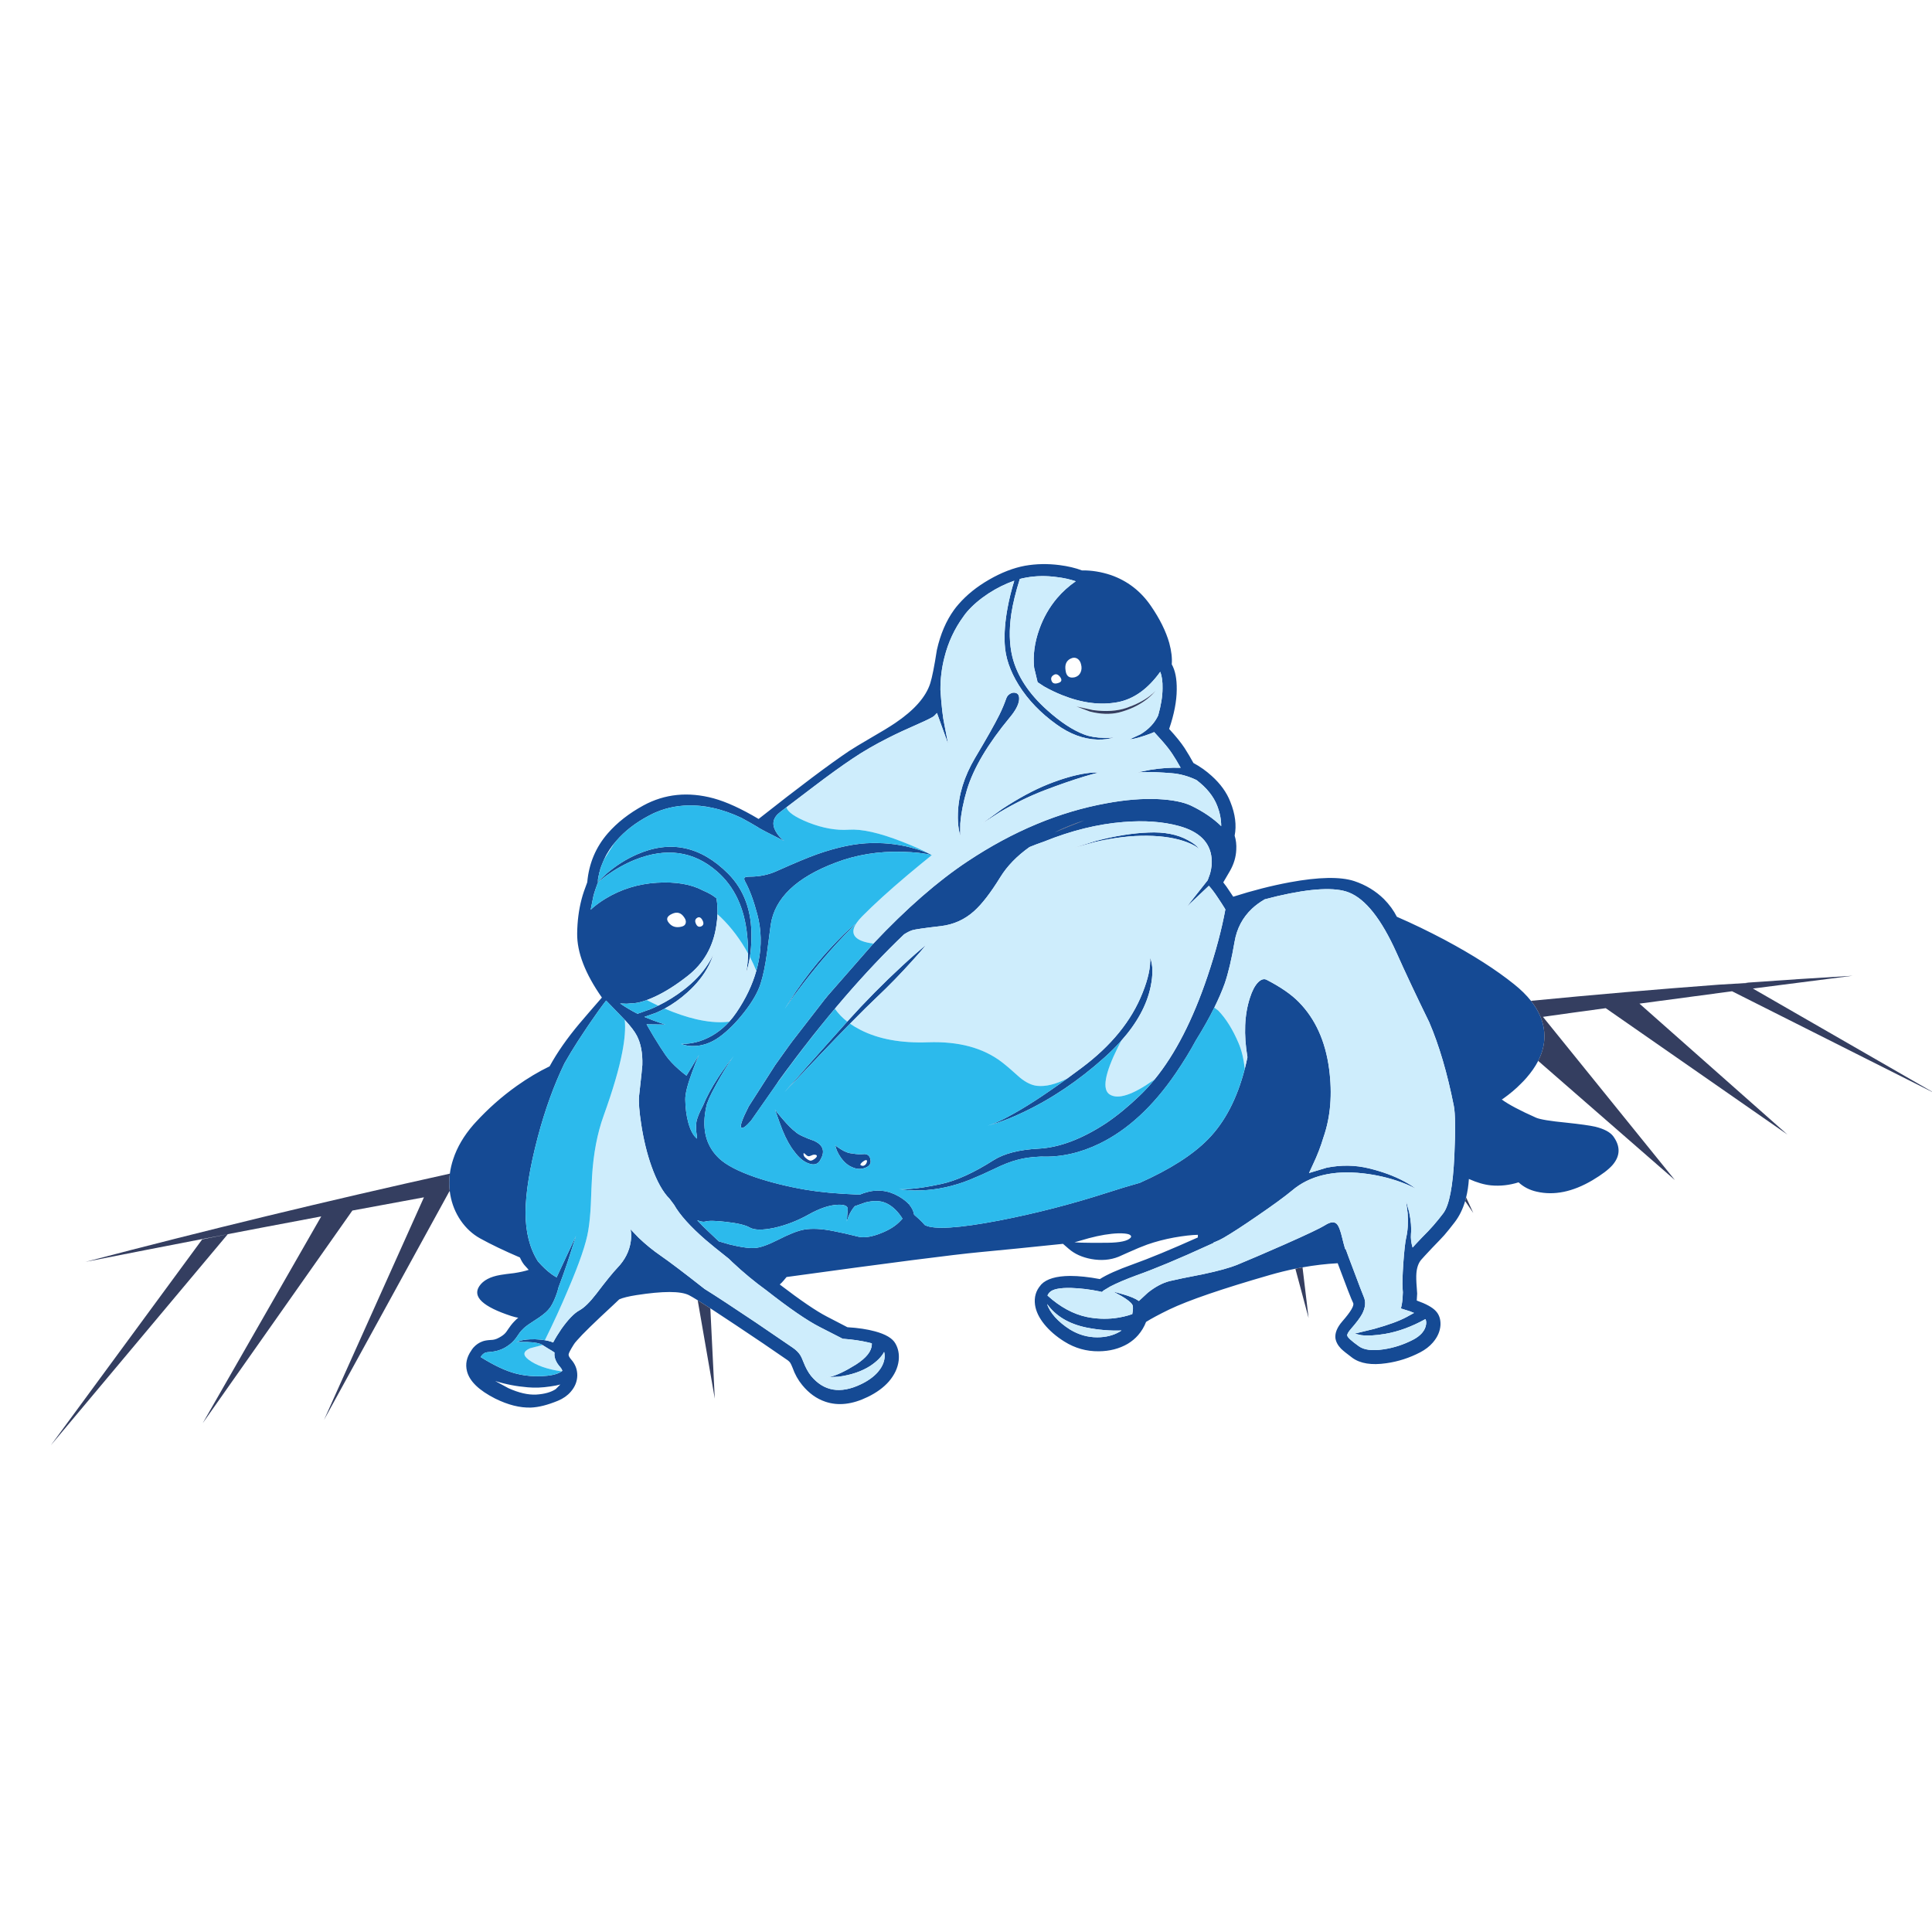 <?xml version="1.0" encoding="utf-8"?>
<!-- Generator: Adobe Illustrator 16.0.0, SVG Export Plug-In . SVG Version: 6.00 Build 0)  -->
<!DOCTYPE svg PUBLIC "-//W3C//DTD SVG 1.1//EN" "http://www.w3.org/Graphics/SVG/1.1/DTD/svg11.dtd">
<svg version="1.1" id="Layer_1" xmlns="http://www.w3.org/2000/svg" xmlns:xlink="http://www.w3.org/1999/xlink" x="0px" y="0px"
	 width="300px" height="300px" viewBox="0 0 300 300" enable-background="new 0 0 300 300" xml:space="preserve">
<g>
	<path fill-rule="evenodd" clip-rule="evenodd" fill="#154A94" d="M237.728,155.408c1.225,1.54,1.913,3.151,2.062,4.831
		c0.136,1.506-0.178,3.005-0.941,4.496c-0.451,0.879-1.058,1.753-1.819,2.628c-0.258,0.302-0.555,0.616-0.893,0.941
		c-0.741,0.764-1.655,1.533-2.744,2.308l-0.202,0.118c1.056,0.774,2.835,1.718,5.338,2.829c0.629,0.27,2.206,0.527,4.731,0.773
		c2.11,0.225,3.593,0.432,4.446,0.623c1.369,0.338,2.3,0.832,2.795,1.481c1.145,1.572,1.105,3.065-0.118,4.48
		c-0.606,0.696-1.644,1.48-3.114,2.356c-3.065,1.808-5.95,2.396-8.657,1.769c-1.099-0.247-2.036-0.73-2.812-1.448
		c-1.426,0.45-2.85,0.605-4.276,0.472c-1.044-0.101-2.188-0.433-3.436-0.993c-0.066,1.03-0.21,1.984-0.43,2.862
		c-0.046,0.191-0.097,0.379-0.15,0.563c-0.372,1.267-0.914,2.364-1.625,3.292c-0.629,0.82-1.162,1.482-1.601,1.988
		c-0.382,0.427-1.021,1.099-1.919,2.02c-0.886,0.943-1.438,1.538-1.65,1.785c-0.437,0.494-0.696,1.195-0.774,2.105
		c-0.045,0.516-0.028,1.258,0.051,2.222l0.066,0.96l-0.066,1.078c1.447,0.516,2.43,1.056,2.946,1.617
		c0.527,0.549,0.775,1.274,0.741,2.173c-0.056,0.976-0.454,1.891-1.195,2.744c-0.505,0.583-1.151,1.083-1.938,1.498
		c-1.672,0.875-3.43,1.442-5.27,1.7c-2.29,0.338-4.054,0.057-5.286-0.841c-0.865-0.641-1.455-1.118-1.77-1.433
		c-0.494-0.516-0.78-1.062-0.858-1.633c-0.079-0.809,0.274-1.667,1.061-2.577c1.313-1.503,1.88-2.458,1.7-2.862
		c-0.27-0.525-1.072-2.586-2.406-6.179c-1.809,0.099-3.627,0.313-5.458,0.64c-0.368,0.066-0.738,0.136-1.11,0.21
		c-1.308,0.266-2.62,0.589-3.94,0.969c-7.442,2.144-12.65,3.93-15.627,5.354c-1.594,0.775-2.8,1.422-3.619,1.938
		c-0.293,0.764-0.708,1.454-1.247,2.071c-0.438,0.505-0.971,0.948-1.6,1.33c-1.313,0.763-2.812,1.149-4.496,1.162
		c-1.92,0.023-3.704-0.482-5.354-1.516c-1.27-0.797-2.308-1.695-3.116-2.693c-0.809-1-1.285-2-1.431-2.999
		c-0.157-1.178,0.128-2.188,0.858-3.031l0.119-0.15c0.829-0.854,2.313-1.292,4.444-1.313c1.381,0,2.931,0.163,4.647,0.489
		c1.066-0.686,2.772-1.45,5.119-2.29c2.548-0.909,5.916-2.303,10.103-4.178c-0.012-0.123-0.012-0.257,0-0.404
		c-0.943,0.013-2.178,0.152-3.704,0.421c-1.47,0.271-2.862,0.636-4.175,1.096c-0.754,0.27-1.753,0.685-2.998,1.245
		c-0.651,0.292-1.128,0.506-1.433,0.641c-1.29,0.517-2.71,0.634-4.259,0.353c-1.427-0.268-2.588-0.796-3.486-1.583l-0.893-0.773
		c-5.164,0.538-9.486,0.971-12.966,1.296c-3.985,0.372-13.97,1.656-29.956,3.856c-0.146,0.191-0.286,0.36-0.421,0.506
		c-0.213,0.258-0.426,0.478-0.64,0.656c3.233,2.47,5.663,4.126,7.292,4.967l3.216,1.668c1.662,0.101,3.087,0.314,4.277,0.64
		c1.673,0.449,2.733,1.084,3.183,1.902c0.438,0.764,0.606,1.634,0.505,2.611c-0.135,1.156-0.646,2.25-1.533,3.282
		c-0.82,0.933-1.914,1.729-3.283,2.393c-2.392,1.166-4.58,1.413-6.567,0.74c-1.37-0.461-2.57-1.324-3.603-2.593
		c-0.64-0.774-1.14-1.674-1.499-2.695c-0.146-0.358-0.258-0.601-0.337-0.724c-0.123-0.191-0.325-0.376-0.606-0.556
		c-2.211-1.538-4.821-3.306-7.83-5.305c-1.575-1.049-2.905-1.928-3.991-2.635c-0.777-0.503-1.432-0.919-1.961-1.246
		c-0.643-0.397-1.1-0.663-1.373-0.8c-1.302-0.641-4.018-0.641-8.15,0c-1.212,0.19-2.098,0.409-2.661,0.657l-0.942,0.892
		c-2.907,2.684-4.777,4.507-5.607,5.473c-0.259,0.28-0.438,0.512-0.539,0.69c-0.494,0.786-0.753,1.285-0.774,1.499
		c-0.023,0.19,0.106,0.448,0.387,0.774c0.651,0.729,0.971,1.565,0.959,2.509c-0.022,0.932-0.364,1.773-1.027,2.526
		c-0.505,0.584-1.162,1.044-1.97,1.381c-1.606,0.661-3.003,1.016-4.193,1.06c-1.707,0.057-3.559-0.409-5.557-1.396
		c-2.525-1.281-3.985-2.694-4.378-4.244c-0.28-1.1-0.061-2.166,0.657-3.199c0.067-0.123,0.18-0.28,0.337-0.471
		c0.404-0.449,0.87-0.77,1.397-0.96c0.292-0.112,0.69-0.186,1.196-0.219c0.325-0.012,0.561-0.04,0.707-0.085
		c0.225-0.056,0.455-0.151,0.691-0.286c0.46-0.246,0.796-0.499,1.01-0.758c0.089-0.1,0.23-0.298,0.421-0.59
		c0.303-0.437,0.527-0.734,0.673-0.893c0.135-0.156,0.348-0.376,0.64-0.656l0.236-0.185c-0.326-0.057-0.685-0.146-1.078-0.27
		c-4.423-1.448-6.079-2.997-4.968-4.648c0.595-0.886,1.684-1.466,3.267-1.733c0.449-0.079,1.162-0.175,2.139-0.286
		c0.887-0.135,1.639-0.303,2.256-0.505l-0.707-0.792c-0.247-0.314-0.466-0.69-0.657-1.129c-2.414-1.032-4.473-2.021-6.18-2.963
		c-1.189-0.662-2.194-1.588-3.014-2.778c-0.82-1.202-1.358-2.531-1.616-3.991c-0.035-0.188-0.062-0.374-0.084-0.563
		c-0.113-0.899-0.107-1.81,0.016-2.728c0.097-0.743,0.271-1.493,0.523-2.249c0.605-1.852,1.65-3.631,3.132-5.337l0.354-0.389
		c1.942-2.121,4.075-4.007,6.398-5.657c1.696-1.201,3.39-2.211,5.085-3.03c1.156-2.122,2.7-4.334,4.631-6.636
		c1.01-1.189,2.172-2.537,3.485-4.04c-2.594-3.704-3.874-7.018-3.839-9.935c0.022-1.909,0.252-3.694,0.69-5.355
		c0.18-0.695,0.472-1.566,0.875-2.609c0.258-2.919,1.325-5.457,3.2-7.612c1.437-1.65,3.272-3.087,5.506-4.31
		c3.323-1.808,6.96-2.178,10.912-1.112c1.976,0.539,4.305,1.605,6.988,3.2c6.365-5.018,11.046-8.531,14.043-10.541
		c0.606-0.404,1.729-1.083,3.368-2.037c1.661-0.955,2.924-1.723,3.789-2.308c2.963-1.998,4.782-4.058,5.456-6.179
		c0.292-0.92,0.634-2.644,1.027-5.17c0.55-2.458,1.442-4.541,2.678-6.246c0.213-0.292,0.443-0.579,0.69-0.859
		c1.269-1.46,2.851-2.733,4.748-3.823c1.908-1.1,3.766-1.818,5.574-2.155c1.729-0.303,3.514-0.336,5.354-0.101
		c1.313,0.169,2.476,0.443,3.487,0.825c1.48-0.021,2.979,0.219,4.494,0.724c2.571,0.898,4.642,2.498,6.215,4.799
		c1.368,1.987,2.317,3.9,2.845,5.741c0.337,1.247,0.467,2.353,0.388,3.318c0.539,0.954,0.797,2.262,0.774,3.923
		c-0.011,1.807-0.404,3.845-1.179,6.113c1.045,1.133,1.847,2.127,2.407,2.98c0.495,0.774,0.949,1.544,1.364,2.307
		c1.022,0.551,1.96,1.213,2.813,1.986c1.391,1.247,2.368,2.605,2.929,4.076c0.752,1.875,0.972,3.615,0.657,5.22
		c0.214,0.685,0.298,1.409,0.252,2.173c-0.045,1.133-0.37,2.233-0.977,3.3l-1.043,1.785c0.347,0.438,0.662,0.876,0.941,1.314
		l0.606,0.909c3.021-0.965,5.945-1.711,8.774-2.238c4.513-0.831,7.852-0.893,10.019-0.187c1.784,0.596,3.322,1.527,4.614,2.795
		c0.842,0.854,1.51,1.769,2.002,2.746c2.437,1.055,4.935,2.262,7.495,3.62c4.343,2.324,7.913,4.608,10.709,6.854
		C236.156,153.666,237.028,154.525,237.728,155.408z M135.617,146.516c5.122-5.438,9.997-9.693,14.625-12.763
		c7.061-4.693,14.263-7.702,21.603-9.026c2.898-0.539,5.569-0.752,8.016-0.64c2.189,0.112,3.885,0.449,5.087,1.01
		c1.885,0.91,3.446,1.971,4.68,3.183c0-1.044-0.207-2.099-0.622-3.166c-0.573-1.471-1.646-2.8-3.217-3.991
		c-1.27-0.606-2.553-0.959-3.855-1.06c-1.65-0.135-3.043-0.196-4.178-0.186l-1.194,0.067l2.038-0.404
		c1.661-0.269,3.239-0.376,4.732-0.32c-0.461-0.831-0.882-1.532-1.265-2.105c-0.369-0.583-0.936-1.307-1.7-2.172l-1.146-1.263
		c-0.246,0.123-0.735,0.309-1.466,0.555c-0.694,0.236-1.296,0.404-1.801,0.505l-0.557,0.067l1.736-0.808
		c1.268-0.775,2.171-1.746,2.711-2.913c0.447-1.583,0.674-2.986,0.674-4.209c0.023-1.044-0.096-1.897-0.354-2.56
		c-1.92,2.672-4.119,4.243-6.601,4.715c-2.671,0.504-5.552,0.14-8.639-1.094c-0.954-0.382-1.881-0.826-2.778-1.331l-1.026-0.673
		l-0.539-2.256c-0.201-1.909,0.062-3.89,0.792-5.945c0.639-1.807,1.561-3.424,2.761-4.85c0.864-1.01,1.836-1.886,2.913-2.626
		c-0.897-0.304-1.864-0.517-2.896-0.64c-1.662-0.235-3.262-0.213-4.8,0.068c-0.437,0.078-0.769,0.151-0.994,0.218
		c-0.639,2.033-1.077,3.822-1.312,5.372c-0.372,2.503-0.32,4.737,0.151,6.702c0.74,2.975,2.547,5.742,5.421,8.301
		c2.065,1.852,3.979,3.11,5.741,3.772c0.877,0.337,1.909,0.511,3.1,0.521c0.595,0.023,1.105-0.005,1.532-0.084
		c-0.663,0.258-1.526,0.376-2.595,0.354c-2.153-0.068-4.271-0.853-6.347-2.358c-2.447-1.75-4.395-3.778-5.844-6.079
		c-1.368-2.2-2.099-4.338-2.188-6.415c-0.09-1.628,0.051-3.463,0.422-5.507c0.258-1.425,0.611-2.862,1.06-4.31
		c-1.357,0.471-2.688,1.128-3.99,1.97c-1.336,0.876-2.448,1.825-3.334,2.846c-0.213,0.248-0.398,0.489-0.555,0.724
		c-1.393,1.897-2.38,4.014-2.963,6.349c-0.428,1.661-0.635,3.356-0.624,5.085c0.169,2.493,0.371,4.266,0.607,5.321l0.589,3.064
		l-1.735-4.816l-0.438,0.455c-0.224,0.202-1.05,0.617-2.475,1.246c-1.83,0.797-3.361,1.511-4.597,2.139
		c-2.1,1.055-3.962,2.133-5.59,3.233c-1.684,1.122-3.745,2.61-6.18,4.462c-1.911,1.449-3.337,2.532-4.277,3.25l-0.775,0.59
		c-1.123,0.842-1.358,1.841-0.707,2.998c0.326,0.583,0.764,1.083,1.313,1.498c-2.189-1.089-3.452-1.74-3.789-1.954v0.018
		l-0.27-0.186c-0.605-0.371-1.465-0.859-2.576-1.465c-1.51-0.715-3.011-1.235-4.504-1.558c-0.615-0.134-1.229-0.232-1.844-0.295
		c-0.174-0.017-0.348-0.031-0.522-0.042c-0.171-0.011-0.342-0.02-0.513-0.025c-2.095-0.083-4.063,0.269-5.902,1.052
		c-0.126,0.05-0.249,0.103-0.371,0.16l-0.236,0.118c-0.188,0.092-0.373,0.188-0.556,0.286c-2.009,1.067-3.665,2.352-4.967,3.856
		c-0.81,0.926-1.457,1.908-1.936,2.947c-0.015,0.03-0.029,0.062-0.042,0.092l-0.362,0.884c-0.006,0.018-0.011,0.034-0.018,0.051
		l-0.016,0.034l-0.017,0.067c-0.042,0.116-0.081,0.233-0.118,0.354c-0.011,0.061-0.022,0.119-0.034,0.177l-0.051,0.177l-0.051,0.101
		l-0.067,0.287v0.084l-0.084,0.304l-0.017,0.269l-0.051,0.135l-0.008,0.328l-0.026,0.093l0.026-0.024l1.321-1.239
		c1.516-1.291,3.093-2.29,4.732-2.997c5.186-2.28,9.913-1.28,14.178,2.997c2.481,2.504,3.682,5.815,3.604,9.935
		c-0.012,1.067-0.09,2.064-0.236,2.988c-0.136,0.881-0.333,1.697-0.589,2.451c0.186-0.922,0.287-1.917,0.303-2.988
		c0.011-0.875-0.034-1.797-0.135-2.771c-0.415-4.299-1.981-7.628-4.698-9.985c-3.614-3.144-7.858-3.744-12.729-1.802
		c-1.516,0.618-3.009,1.447-4.479,2.491l-1.279,1.002l-0.009,0.009l0.009,0.1l-0.068,0.135c-0.004,0.011-0.01,0.021-0.016,0.033
		l-0.321,0.901c-0.072,0.218-0.145,0.456-0.219,0.715c-0.028,0.107-0.056,0.218-0.084,0.329l-0.345,1.717
		c-0.02,0.11-0.04,0.219-0.059,0.328l0.269-0.252c0.595-0.517,1.269-1.004,2.021-1.465c2.424-1.47,5.085-2.296,7.981-2.476
		c2.907-0.179,5.288,0.22,7.14,1.196c0.022,0.011,0.044,0.022,0.067,0.034c0.833,0.35,1.513,0.742,2.038,1.179
		c0.022,0.113,0.042,0.228,0.059,0.345c0.047,0.304,0.078,0.626,0.092,0.968c0.015,0.354,0.015,0.735,0,1.146
		c0.006,0.006,0.012,0.011,0.017,0.018c-0.022,0.577-0.084,1.183-0.185,1.817c-0.483,3.245-1.971,5.838-4.462,7.781
		c-1.785,1.403-3.48,2.474-5.085,3.216c-0.437,0.203-0.852,0.378-1.247,0.521c-0.712,0.262-1.358,0.424-1.936,0.488
		c-0.104,0.015-0.213,0.024-0.328,0.025l-0.118-0.017c-0.25,0.037-0.5,0.063-0.75,0.075l-1.01-0.042
		c0.468,0.32,0.934,0.614,1.397,0.885c0.402,0.242,0.84,0.48,1.313,0.716l2.004-0.716c0.408-0.174,0.81-0.355,1.204-0.548
		c1.421-0.694,2.743-1.518,3.966-2.467c1.549-1.189,2.778-2.48,3.688-3.874c0.472-0.707,0.774-1.285,0.909-1.734
		c-0.101,0.483-0.342,1.101-0.724,1.853c-0.763,1.493-1.869,2.886-3.316,4.176c-1.074,0.973-2.245,1.806-3.511,2.501
		c-0.43,0.23-0.871,0.447-1.322,0.647l-1.835,0.649c0.435,0.184,0.895,0.365,1.381,0.547c0.729,0.27,1.353,0.482,1.869,0.64
		l-2.913-0.034l1.027,1.769c0.797,1.314,1.448,2.329,1.953,3.048c0.505,0.719,1.196,1.459,2.072,2.224
		c0.438,0.381,0.819,0.689,1.145,0.925l1.954-3.232c-0.371,0.809-0.729,1.706-1.078,2.693c-0.729,1.976-1.083,3.401-1.061,4.277
		c0.022,1.234,0.163,2.362,0.421,3.385c0.314,1.235,0.757,2.104,1.331,2.61c0.019,0.018,0.039,0.033,0.059,0.051
		c-0.002-0.119-0.002-0.239,0-0.363c-0.021-0.109-0.041-0.235-0.059-0.379c-0.09-0.526-0.102-1.116-0.034-1.767
		c0.07-0.576,0.418-1.454,1.043-2.637c0.529-1.299,1.303-2.739,2.325-4.318c0.84-1.27,1.657-2.391,2.45-3.359
		c-0.199,0.256-0.425,0.584-0.683,0.983c-0.875,1.304-1.785,2.87-2.728,4.7c-0.312,0.604-0.57,1.2-0.775,1.784
		c-0.134,0.515-0.235,1.06-0.303,1.633c-0.348,2.829,0.398,5.102,2.24,6.821c1.1,1.021,2.963,1.986,5.59,2.896
		c2.357,0.798,4.961,1.442,7.813,1.937c2.189,0.37,4.816,0.617,7.881,0.741c0.185,0.006,0.367,0.012,0.548,0.017
		c0.233-0.101,0.472-0.19,0.715-0.269c1.853-0.607,3.621-0.428,5.305,0.537c0.662,0.381,1.189,0.787,1.583,1.221
		c0.02-0.149,0.026-0.287,0.017-0.412l0.05,0.497c0.408,0.48,0.655,0.993,0.741,1.541l0.792,0.707
		c0.358,0.34,0.649,0.644,0.875,0.909c0.012,0.005,0.023,0.012,0.034,0.018c1.403,0.718,5.243,0.477,11.517-0.725
		c5.612-1.09,11.176-2.521,16.687-4.293c1.878-0.607,3.593-1.126,5.146-1.559c4.718-2.107,8.257-4.372,10.617-6.794
		c2.595-2.655,4.485-6.284,5.675-10.888c0.149-0.591,0.292-1.2,0.421-1.826c-0.596-3.536-0.466-6.611,0.388-9.228
		c0.335-1.056,0.744-1.842,1.229-2.358c0.482-0.493,0.932-0.639,1.347-0.437c2.188,1.122,3.867,2.283,5.035,3.484
		c2.548,2.604,4.107,6.052,4.681,10.34c0.522,3.926,0.23,7.474-0.875,10.642c-0.425,1.426-0.969,2.834-1.635,4.228l-0.605,1.313
		l2.746-0.825c2.245-0.448,4.427-0.415,6.55,0.103c2.122,0.516,3.967,1.2,5.539,2.054c0.785,0.427,1.358,0.797,1.719,1.11
		c-0.528-0.313-1.264-0.645-2.206-0.993c-1.897-0.696-3.89-1.161-5.978-1.396c-4.627-0.518-8.291,0.369-10.996,2.659
		c-1.134,0.944-2.948,2.269-5.439,3.974c-2.199,1.517-3.929,2.639-5.187,3.369c-0.482,0.28-1.016,0.532-1.599,0.758l0.016,0.05
		l-0.706,0.319c-4.682,2.145-8.454,3.722-11.317,4.732c-1.671,0.618-3.013,1.189-4.023,1.718l-1.011,0.605l-0.269,0.236
		l-0.337-0.084c-1.516-0.314-2.992-0.494-4.43-0.54c-1.772-0.044-2.896,0.187-3.366,0.69l-0.068,0.068
		c-0.1,0.112-0.185,0.253-0.253,0.421c1.966,1.784,4.015,2.896,6.146,3.334c1.393,0.281,2.806,0.343,4.245,0.186
		c0.997-0.124,1.923-0.337,2.776-0.64c0.146-0.741,0.146-1.229,0-1.466c-0.2-0.349-0.758-0.791-1.665-1.33l-1.298-0.707l1.566,0.438
		c1.066,0.304,1.875,0.646,2.424,1.028l1.381-1.28c1.134-0.91,2.257-1.511,3.368-1.803c0.91-0.224,2.648-0.583,5.22-1.077
		c2.381-0.505,4.148-0.993,5.305-1.465c2.009-0.83,4.429-1.869,7.257-3.115c3.48-1.538,5.608-2.548,6.383-3.03
		c0.808-0.518,1.409-0.584,1.801-0.203c0.304,0.292,0.596,1.045,0.876,2.257c0.101,0.437,0.248,0.988,0.438,1.65l0.068-0.018
		l0.168,0.438c0.033,0.125,0.409,1.128,1.128,3.016c0.785,2.099,1.29,3.417,1.516,3.956c0.358,0.786,0.281,1.678-0.235,2.677
		c-0.304,0.573-0.888,1.354-1.751,2.341c-0.405,0.473-0.597,0.809-0.573,1.011c0.034,0.281,0.634,0.837,1.802,1.668
		c0.797,0.583,2.071,0.745,3.822,0.486c1.604-0.234,3.144-0.734,4.613-1.497c0.562-0.292,1.017-0.634,1.364-1.027
		c0.359-0.416,0.572-0.854,0.64-1.313c0.057-0.359,0.023-0.645-0.1-0.858c-2.123,1.178-4.199,1.941-6.231,2.29
		c-1.503,0.258-2.75,0.324-3.737,0.202l-1.028-0.236l3.049-0.74c2.222-0.618,3.895-1.23,5.018-1.836l1.161-0.639
		c-0.426-0.191-0.908-0.36-1.446-0.506l-0.589-0.186l0.133-0.607c0.102-0.583,0.158-1.218,0.169-1.901l-0.051-0.759
		c-0.044-0.56-0.006-1.801,0.117-3.721c0.147-2.021,0.298-3.368,0.455-4.042c0.247-1.043,0.319-2.306,0.219-3.788l-0.252-1.919
		l0.488,1.768c0.28,1.348,0.376,2.48,0.285,3.401c-0.055,0.685,0.029,1.386,0.253,2.105c0.214-0.248,0.674-0.741,1.38-1.482
		c0.754-0.753,1.365-1.397,1.838-1.938c0.582-0.673,1.093-1.302,1.531-1.886c0.942-1.234,1.521-4.231,1.734-8.991
		c0.179-3.952,0.15-6.517-0.085-7.695c-1.009-5.086-2.284-9.419-3.822-12.999c-2.031-4.154-3.732-7.768-5.102-10.845
		c-2.335-5.174-4.787-8.273-7.359-9.294c-2.132-0.854-5.848-0.662-11.146,0.572c-0.633,0.15-1.275,0.314-1.929,0.488
		c-0.77,0.447-1.434,0.936-1.995,1.465c-1.449,1.37-2.348,3.082-2.694,5.137c-0.461,2.693-0.971,4.854-1.532,6.483
		c-0.419,1.161-0.954,2.4-1.608,3.721c-0.785,1.585-1.743,3.287-2.871,5.103c-0.877,1.627-1.913,3.321-3.115,5.084
		c-3.524,5.164-7.466,8.807-11.821,10.93c-3.021,1.471-6.046,2.144-9.077,2.02l-0.538,0.034c-1.133,0.056-2.161,0.207-3.081,0.455
		c-1.066,0.269-2.284,0.739-3.653,1.414c-1.258,0.606-2.543,1.179-3.856,1.718c-2.503,0.998-5.023,1.543-7.561,1.633
		c-1.37,0.045-2.532-0.032-3.486-0.236c0.359,0.067,0.91,0.074,1.65,0.018c1.302-0.078,2.963-0.337,4.984-0.774
		c2.346-0.505,5.063-1.739,8.15-3.704c1.639-1.033,3.968-1.628,6.989-1.786c3.221-0.169,6.724-1.492,10.506-3.974
		c1.718-1.167,3.452-2.593,5.203-4.276c0.794-0.759,1.564-1.594,2.308-2.51c3.2-3.919,5.94-9.264,8.217-16.029
		c1.27-3.779,2.19-7.229,2.762-10.349l-0.118-0.21c-0.258-0.426-0.629-1-1.112-1.717c-0.459-0.696-0.902-1.28-1.328-1.752
		l-3.419,3.234l3.232-4.093l0.371-1.027c0.236-0.842,0.313-1.639,0.236-2.391c-0.226-2.47-1.91-4.137-5.052-5.001
		c-2.505-0.685-5.383-0.893-8.639-0.623c-3.985,0.314-8.101,1.33-12.344,3.047c-0.74,0.25-1.487,0.531-2.239,0.842
		c-1.956,1.394-3.46,2.943-4.512,4.647c-1.517,2.458-2.88,4.227-4.093,5.304c-1.459,1.313-3.182,2.088-5.169,2.324
		c-2.526,0.292-4.002,0.505-4.428,0.639c-0.394,0.133-0.818,0.347-1.272,0.641c-2.996,2.858-6.058,6.096-9.186,9.715
		c-3.457,4.01-6.881,8.354-10.271,13.034c-0.136,0.198-0.269,0.393-0.395,0.582c-0.021,0.024-0.042,0.05-0.059,0.074
		c-0.073,0.106-0.143,0.211-0.211,0.312l-3.628,5.187c-0.007,0.012-0.012,0.02-0.017,0.025c-0.751,0.863-1.246,1.229-1.482,1.096
		c-0.292-0.169,0.084-1.274,1.128-3.318l4.108-6.416l2.147-3.006c0.116-0.151,0.231-0.307,0.346-0.463
		c0.061-0.083,0.119-0.163,0.177-0.244l5.077-6.559c0.041-0.043,0.08-0.088,0.118-0.135c0.108-0.131,0.215-0.264,0.32-0.396
		l6.787-7.754c0.095-0.102,0.19-0.202,0.286-0.304H135.617z M144.449,132.641l0.11,0.059c0.046,0.024,0.095,0.049,0.143,0.076
		c-1.202-0.292-2.728-0.46-4.58-0.505c-3.704-0.113-7.179,0.455-10.422,1.7c-6.063,2.301-9.402,5.507-10.02,9.616
		c-0.247,1.953-0.443,3.441-0.589,4.462c-0.259,1.864-0.578,3.402-0.96,4.614c-0.404,1.325-1.252,2.818-2.542,4.479
		c-1.269,1.628-2.565,2.924-3.89,3.89c-1.336,0.955-2.729,1.42-4.176,1.397c-0.449,0-0.881-0.063-1.296-0.185l-0.489-0.152
		l0.842-0.017c0.707-0.057,1.415-0.196,2.121-0.421c1.744-0.584,3.257-1.589,4.538-3.014c0.396-0.438,0.769-0.915,1.12-1.432
		c1.443-2.129,2.471-4.284,3.082-6.466c0.132-0.464,0.244-0.93,0.337-1.398c0.515-2.514,0.454-4.973-0.186-7.375
		c-0.561-2.122-1.184-3.806-1.869-5.051c-0.179-0.304-0.207-0.522-0.084-0.657c0.112-0.089,0.376-0.135,0.792-0.135
		c1.515,0,2.913-0.292,4.193-0.875c2.784-1.246,4.872-2.116,6.264-2.61c3.188-1.123,6.023-1.701,8.503-1.734
		c2.392-0.045,4.665,0.258,6.82,0.909C143.13,132.086,143.877,132.362,144.449,132.641z M178.328,129.273
		c2.459-0.112,4.508,0.286,6.146,1.196c0.831,0.438,1.414,0.893,1.752,1.364c-0.348-0.326-0.949-0.663-1.803-1.011
		c-1.693-0.662-3.776-1.01-6.246-1.043c-2.459-0.034-5.141,0.28-8.05,0.943l-3.638,1.01l3.706-1.162
		C173.159,129.795,175.87,129.363,178.328,129.273z M113.247,193.228c0.392,0.096,0.762,0.18,1.111,0.252
		c0.579,0.121,1.098,0.207,1.558,0.261c0.507,0.057,0.942,0.071,1.304,0.042c0.808-0.044,2.004-0.465,3.586-1.263
		c1.707-0.875,3.042-1.403,4.008-1.583c1.246-0.224,2.801-0.146,4.664,0.235c1.011,0.19,2.301,0.483,3.873,0.876
		c0.932,0.18,2.077-0.006,3.435-0.556c1.302-0.505,2.324-1.156,3.065-1.953c0.1-0.103,0.196-0.207,0.286-0.312
		c-0.088-0.14-0.184-0.282-0.286-0.429c-0.685-0.955-1.449-1.616-2.29-1.987c-0.842-0.383-1.897-0.416-3.167-0.102l-1.667,0.589
		c-0.382,0.438-0.702,0.961-0.96,1.566l-0.286,0.792l0.151-1.853c0.056-0.551-0.494-0.791-1.651-0.725
		c-1.257,0.068-2.722,0.566-4.395,1.499c-1.762,0.988-3.564,1.685-5.405,2.088c-1.785,0.371-3.037,0.354-3.755-0.05
		c-0.64-0.383-1.853-0.674-3.637-0.876c-1.695-0.202-2.795-0.219-3.301-0.051l-0.21,0.025c-0.233,0.004-0.539-0.067-0.918-0.211
		c-0.033-0.012-0.067-0.022-0.101-0.033c0.552,0.612,1.13,1.198,1.734,1.751c0.564,0.521,1.103,1.032,1.617,1.532
		C112.151,192.918,112.695,193.075,113.247,193.228z M132.915,143.435c-0.472,0.45-1.083,1.061-1.835,1.835
		c-1.482,1.549-2.891,3.138-4.227,4.765c-1.347,1.65-2.582,3.245-3.705,4.783l-1.296,1.835l1.801-2.795
		c1.504-2.167,2.975-4.053,4.412-5.658c1.438-1.605,2.672-2.88,3.705-3.822C132.286,143.896,132.667,143.58,132.915,143.435z
		 M131.997,158.952c-1.345,1.374-2.896,2.981-4.655,4.823l-5.507,5.793c1.74-1.998,4.889-5.54,9.447-10.626
		c0.093-0.104,0.186-0.207,0.278-0.312c2.765-3.071,5.608-5.953,8.529-8.646c1.516-1.403,2.745-2.481,3.688-3.233
		c-0.505,0.639-1.212,1.453-2.121,2.442c-1.785,1.987-3.609,3.862-5.473,5.625C135.131,155.805,133.736,157.183,131.997,158.952z
		 M174.11,161.604c-0.779,0.873-1.652,1.743-2.618,2.609c-4.019,3.603-8.252,6.449-12.696,8.537
		c-1.382,0.662-2.706,1.201-3.974,1.616l-1.465,0.42l0.707-0.234c0.674-0.247,1.493-0.629,2.458-1.146
		c2.521-1.334,5.58-3.31,9.178-5.927c0.73-0.529,1.482-1.085,2.256-1.667c4.603-3.436,7.758-7.319,9.463-11.653
		c0.865-2.155,1.257-3.973,1.18-5.455c0.437,1.145,0.46,2.655,0.067,4.53C178.077,156.063,176.56,158.854,174.11,161.604z
		 M174.658,191.543c-0.28-0.028-0.612-0.039-0.993-0.033c-1.337,0.044-2.869,0.298-4.597,0.758l-2.224,0.639l1.078,0.052
		c1.055,0.033,2.413,0.038,4.074,0.017c1.932-0.023,3.115-0.281,3.554-0.774c0.168-0.191,0.096-0.366-0.219-0.522
		C175.158,191.617,174.934,191.571,174.658,191.543z M173.9,206.766l0.254-0.169c-1.752,0.067-3.57-0.083-5.458-0.455
		c-2.738-0.571-4.771-1.789-6.096-3.653c0.192,0.65,0.602,1.33,1.23,2.037c0.639,0.708,1.414,1.347,2.323,1.92
		c1.324,0.809,2.732,1.211,4.227,1.211C171.718,207.656,172.891,207.359,173.9,206.766z M167.872,103.19
		c-0.089-0.416-0.28-0.719-0.573-0.91c-0.336-0.203-0.707-0.196-1.11,0.017c-0.629,0.337-0.871,0.943-0.725,1.819
		c0.112,0.898,0.596,1.246,1.448,1.043c0.428-0.123,0.724-0.381,0.893-0.774C167.962,104.015,167.984,103.617,167.872,103.19z
		 M97.014,158.363c-0.21-0.224-0.435-0.457-0.673-0.7c-1.038-1.07-1.778-1.836-2.223-2.298c-0.715,0.917-1.569,2.104-2.559,3.561
		c-0.164,0.238-0.324,0.474-0.48,0.707l-1.372,2.08c-0.722,1.125-1.407,2.256-2.055,3.394c-1.639,3.39-3.019,7.206-4.142,11.449
		c-1.257,4.783-1.892,8.689-1.903,11.721c0,3.031,0.64,5.557,1.919,7.577c0.696,0.808,1.415,1.481,2.156,2.021
		c0.292,0.202,0.542,0.36,0.749,0.47l3.006-6.432l-1.313,4.093c-0.509,1.51-0.975,2.806-1.397,3.89
		c-0.046,0.18-0.103,0.393-0.168,0.64c-0.315,0.977-0.669,1.774-1.062,2.391c-0.157,0.213-0.286,0.377-0.387,0.488
		c-0.393,0.45-1.105,1-2.138,1.65c-0.696,0.438-1.218,0.808-1.566,1.111l-0.455,0.455c-0.146,0.156-0.326,0.398-0.539,0.724
		c-0.213,0.325-0.404,0.578-0.572,0.758c-0.36,0.426-0.865,0.824-1.516,1.196c-0.64,0.348-1.38,0.555-2.222,0.621
		c-0.349,0.023-0.584,0.057-0.708,0.102c-0.191,0.067-0.371,0.197-0.54,0.388l-0.218,0.27v0.033
		c2.099,1.313,3.924,2.167,5.472,2.562c0.939,0.248,1.93,0.385,2.973,0.41c0.351,0.012,0.707,0.01,1.069-0.007
		c0.311-0.016,0.602-0.038,0.875-0.068l0.673-0.101c0.583-0.111,1.043-0.274,1.381-0.488c0.047-0.027,0.092-0.055,0.135-0.084
		h-0.008c0.04-0.027,0.076-0.057,0.109-0.085c-0.045-0.19-0.157-0.388-0.337-0.589c-0.673-0.763-0.965-1.516-0.875-2.257
		c-0.248-0.168-0.589-0.382-1.027-0.639c-0.426-0.259-0.707-0.434-0.842-0.523c-0.381-0.269-1.162-0.426-2.341-0.47h-1.701
		l0.606-0.204c0.583-0.156,1.285-0.229,2.105-0.218c0.021,0,0.041,0,0.059,0c0.023,0,0.045,0,0.067,0c0.019,0,0.04,0,0.059,0
		s0.04,0,0.059,0l0.943,0.067c0.178,0.023,0.35,0.051,0.514,0.084l0.008-0.009c0.181,0.03,0.358,0.066,0.53,0.11
		c0.325,0.079,0.573,0.162,0.741,0.252c0.348-0.662,0.78-1.369,1.296-2.121c1.056-1.482,1.987-2.442,2.796-2.879
		c0.741-0.405,1.616-1.264,2.627-2.577c1.481-1.954,2.565-3.289,3.25-4.008c1.179-1.224,1.875-2.594,2.088-4.107
		c0.067-0.462,0.084-0.911,0.051-1.348l-0.084-0.54l1.246,1.298c1.077,1.031,2.228,1.97,3.452,2.812
		c1.381,0.953,3.648,2.672,6.803,5.153c1.729,1.076,4.384,2.817,7.965,5.219c2.716,1.842,4.619,3.139,5.708,3.891
		c0.494,0.337,0.875,0.707,1.145,1.11c0.169,0.259,0.349,0.641,0.539,1.146c0.326,0.843,0.713,1.549,1.162,2.122
		c1.976,2.401,4.558,2.841,7.746,1.313c1.111-0.529,1.992-1.162,2.643-1.903c0.55-0.64,0.887-1.308,1.01-2.004
		c0.068-0.408,0.055-0.783-0.042-1.119c-0.401,0.762-1.123,1.49-2.164,2.181c-1.314,0.842-2.941,1.396-4.883,1.667l-2.51,0.118
		l1.162-0.084c1.067-0.271,2.408-0.91,4.025-1.921c1.605-1.033,2.425-2.066,2.458-3.097c0.004-0.065,0.004-0.131,0-0.195
		c-0.151-0.041-0.314-0.084-0.489-0.126c-1.2-0.28-2.491-0.472-3.873-0.572h-0.134l-3.587-1.836
		c-1.942-0.988-4.703-2.884-8.284-5.691c-1.83-1.324-3.592-2.783-5.288-4.378l-0.539-0.522c-1.772-1.405-2.973-2.381-3.604-2.929
		c-2.38-2.066-4.019-3.891-4.917-5.474c-0.247-0.314-0.474-0.616-0.682-0.909c-1.05-1.044-1.99-2.733-2.821-5.067
		c-0.685-1.931-1.212-4.087-1.583-6.467c-0.314-2.043-0.427-3.525-0.337-4.446c0.337-3.03,0.505-4.631,0.505-4.799
		c0.056-1.84-0.23-3.362-0.859-4.563C98.554,160.172,97.931,159.355,97.014,158.363z M164.621,105.126
		c-0.348-0.46-0.705-0.549-1.076-0.269c-0.315,0.224-0.4,0.516-0.253,0.875c0.146,0.381,0.478,0.494,0.993,0.336
		C164.846,105.912,164.958,105.597,164.621,105.126z M170.549,119.979c-0.482,0.111-1.201,0.308-2.154,0.589
		c-1.887,0.573-3.975,1.297-6.265,2.172c-2.302,0.887-4.603,2.015-6.904,3.385l-2.778,1.785l3.166-2.291
		c2.56-1.683,4.934-2.963,7.122-3.839c2.201-0.875,4.166-1.442,5.895-1.701C169.494,119.956,170.135,119.922,170.549,119.979z
		 M158.24,108.713c-0.091,0.752-0.562,1.639-1.415,2.661c-3.423,4.131-5.646,7.874-6.668,11.231
		c-0.561,1.875-0.909,3.637-1.043,5.287l-0.017,1.903l-0.202-0.926c-0.135-0.808-0.186-1.662-0.152-2.56
		c0.089-2.885,0.971-5.747,2.644-8.587c1.796-3.008,3.059-5.248,3.79-6.719c0.425-0.864,0.784-1.718,1.076-2.559
		c0.124-0.337,0.336-0.584,0.641-0.742c0.259-0.146,0.521-0.185,0.791-0.118C158.122,107.687,158.309,108.062,158.24,108.713z
		 M163.747,129.257c1.626-0.696,3.172-1.32,4.63-1.869C166.716,127.937,165.172,128.561,163.747,129.257z M108.247,142.525
		c-0.315,0.202-0.377,0.505-0.186,0.91c0.18,0.416,0.449,0.556,0.808,0.42c0.382-0.168,0.455-0.483,0.219-0.942
		C108.852,142.453,108.571,142.323,108.247,142.525z M103.885,143.333c0.472,0.573,1.117,0.759,1.937,0.557
		c0.37-0.079,0.589-0.265,0.656-0.557c0.067-0.269-0.005-0.556-0.218-0.858c-0.483-0.752-1.117-0.942-1.903-0.573
		C103.537,142.273,103.379,142.75,103.885,143.333z M134.295,180.918c0.158-0.112,0.265-0.287,0.321-0.522
		c0.045-0.179-0.006-0.264-0.152-0.252c-0.135,0.01-0.286,0.084-0.455,0.219c-0.371,0.291-0.489,0.482-0.354,0.572
		C133.891,181.068,134.104,181.063,134.295,180.918z M121.498,175.479c-0.213-0.527-0.601-1.595-1.162-3.199
		c0.124,0.225,0.506,0.702,1.145,1.432c0.865,1.011,1.544,1.689,2.038,2.038c0.359,0.38,1.353,0.857,2.98,1.431
		c1.303,0.651,1.623,1.576,0.96,2.778c-0.348,0.785-0.954,1.026-1.818,0.724c-0.809-0.258-1.578-0.887-2.307-1.886
		C122.683,177.987,122.071,176.883,121.498,175.479z M132.41,179.115c0.459,0.112,1.083,0.141,1.869,0.084
		c0.54,0.035,0.842,0.372,0.91,1.011c0.068,0.528-0.23,0.909-0.893,1.146c-0.65,0.236-1.307,0.195-1.97-0.118
		c-0.651-0.258-1.24-0.757-1.768-1.498c-0.449-0.641-0.74-1.292-0.875-1.954c0.078,0.135,0.348,0.342,0.809,0.623
		C131.175,178.858,131.815,179.093,132.41,179.115z M126.246,179.319c-0.292,0.122-0.488,0.194-0.589,0.217
		c-0.157,0.035-0.343-0.056-0.556-0.269c-0.247-0.247-0.358-0.264-0.336-0.05c0.022,0.224,0.124,0.409,0.303,0.554
		c0.315,0.282,0.573,0.434,0.775,0.456c0.168,0.011,0.398-0.09,0.69-0.303c0.27-0.214,0.365-0.383,0.287-0.506
		C126.74,179.307,126.55,179.273,126.246,179.319z M83.274,216.549c1.269-0.079,2.273-0.359,3.014-0.843l0.724-0.723
		c-0.404,0.111-0.92,0.213-1.549,0.302c-1.246,0.191-2.419,0.236-3.519,0.135c-1.763-0.146-3.447-0.471-5.052-0.977l2.054,1.111
		C80.563,216.285,82.006,216.616,83.274,216.549z"/>
	<path fill-rule="evenodd" clip-rule="evenodd" fill="#CEEDFC" d="M135.617,146.516c-1.365-0.169-2.282-0.506-2.753-1.01
		c-0.696-0.752-0.359-1.824,1.01-3.216c1.819-1.841,4.171-3.979,7.055-6.416c1.448-1.212,2.706-2.245,3.772-3.098
		c-0.048-0.026-0.096-0.052-0.143-0.076l-0.11-0.059c-1.289-0.671-2.754-1.323-4.395-1.954c-3.503-1.369-6.248-1.987-8.234-1.852
		c-1.954,0.135-4.047-0.236-6.281-1.111c-2.088-0.842-3.228-1.628-3.419-2.357l-0.185,0.134c0.94-0.717,2.366-1.801,4.277-3.25
		c2.436-1.852,4.496-3.34,6.18-4.462c1.628-1.1,3.491-2.178,5.59-3.233c1.235-0.628,2.767-1.341,4.597-2.139
		c1.425-0.629,2.251-1.043,2.475-1.246l0.438-0.455l1.735,4.816l-0.589-3.064c-0.236-1.055-0.438-2.829-0.607-5.321
		c-0.011-1.729,0.196-3.424,0.624-5.085c0.583-2.335,1.571-4.451,2.963-6.349c0.157-0.235,0.342-0.477,0.555-0.724
		c0.886-1.021,1.999-1.97,3.334-2.846c1.302-0.842,2.633-1.499,3.99-1.97c-0.448,1.448-0.802,2.885-1.06,4.31
		c-0.371,2.044-0.512,3.879-0.422,5.507c0.09,2.076,0.82,4.215,2.188,6.415c1.449,2.301,3.396,4.329,5.844,6.079
		c2.076,1.505,4.193,2.29,6.347,2.358c1.068,0.022,1.932-0.096,2.595-0.354c-0.427,0.079-0.938,0.107-1.532,0.084
		c-1.19-0.011-2.223-0.185-3.1-0.521c-1.762-0.662-3.676-1.92-5.741-3.772c-2.874-2.56-4.681-5.327-5.421-8.301
		c-0.472-1.965-0.523-4.199-0.151-6.702c0.234-1.55,0.673-3.339,1.312-5.372c0.226-0.067,0.558-0.14,0.994-0.218
		c1.538-0.281,3.138-0.303,4.8-0.068c1.031,0.124,1.998,0.336,2.896,0.64c-1.077,0.741-2.049,1.616-2.913,2.626
		c-1.2,1.426-2.122,3.043-2.761,4.85c-0.73,2.055-0.993,4.036-0.792,5.945l0.539,2.256l1.026,0.673
		c0.897,0.505,1.824,0.949,2.778,1.331c3.087,1.234,5.968,1.599,8.639,1.094c2.481-0.472,4.681-2.043,6.601-4.715
		c0.259,0.662,0.378,1.516,0.354,2.56c0,1.223-0.227,2.627-0.674,4.209c-0.54,1.167-1.443,2.138-2.711,2.913l-1.736,0.808
		l0.557-0.067c0.505-0.101,1.106-0.27,1.801-0.505c0.73-0.246,1.22-0.432,1.466-0.555l1.146,1.263
		c0.765,0.865,1.331,1.589,1.7,2.172c0.383,0.573,0.804,1.274,1.265,2.105c-1.493-0.056-3.071,0.051-4.732,0.32l-2.038,0.404
		l1.194-0.067c1.135-0.01,2.527,0.051,4.178,0.186c1.303,0.101,2.586,0.454,3.855,1.06c1.571,1.191,2.644,2.521,3.217,3.991
		c0.415,1.066,0.622,2.121,0.622,3.166c-1.233-1.212-2.795-2.273-4.68-3.183c-1.202-0.561-2.897-0.898-5.087-1.01
		c-2.446-0.112-5.117,0.101-8.016,0.64c-7.34,1.325-14.542,4.333-21.603,9.026C145.614,136.822,140.739,141.077,135.617,146.516z
		 M178.497,108.106c-0.933,0.708-2.127,1.314-3.585,1.819c-1.461,0.494-3.19,0.606-5.188,0.336l-2.559-0.556l2.054,0.775
		c1.65,0.426,3.161,0.476,4.531,0.151c1.693-0.438,3.158-1.14,4.394-2.104c0.584-0.472,1.017-0.898,1.297-1.28
		C179.249,107.484,178.935,107.771,178.497,108.106z M178.328,129.273c-2.458,0.09-5.169,0.522-8.132,1.297l-3.706,1.162l3.638-1.01
		c2.909-0.663,5.591-0.977,8.05-0.943c2.47,0.033,4.553,0.381,6.246,1.043c0.854,0.348,1.455,0.685,1.803,1.011
		c-0.338-0.471-0.921-0.926-1.752-1.364C182.836,129.559,180.787,129.161,178.328,129.273z M179.289,167.598
		c-0.063,0.046-0.122,0.091-0.187,0.135c-3.221,2.279-5.477,3.02-6.769,2.223c-1.225-0.752-0.798-3.216,1.279-7.392
		c0.091-0.189,0.257-0.51,0.497-0.959c2.449-2.751,3.967-5.541,4.556-8.369c0.393-1.875,0.369-3.385-0.067-4.53
		c0.077,1.481-0.314,3.299-1.18,5.455c-1.705,4.334-4.86,8.218-9.463,11.653c-0.773,0.582-1.525,1.138-2.256,1.667
		c-1.776,0.891-3.324,1.266-4.648,1.128c-0.853-0.089-1.751-0.521-2.694-1.297c-1.134-1.032-2.071-1.835-2.813-2.407
		c-2.885-2.201-6.684-3.223-11.399-3.064c-4.209,0.156-7.718-0.483-10.523-1.92c-0.589-0.299-1.131-0.622-1.626-0.968
		c1.74-1.77,3.135-3.147,4.185-4.134c1.864-1.763,3.688-3.638,5.473-5.625c0.909-0.989,1.616-1.803,2.121-2.442
		c-0.942,0.751-2.172,1.83-3.688,3.233c-2.921,2.693-5.764,5.575-8.529,8.646c-0.771-0.599-1.408-1.265-1.911-1.994
		c-3.08,3.67-6.12,7.596-9.118,11.779c0.126-0.189,0.259-0.384,0.395-0.582c3.391-4.681,6.814-9.024,10.271-13.034
		c3.128-3.619,6.19-6.857,9.186-9.715c0.454-0.294,0.878-0.507,1.272-0.641c0.426-0.134,1.902-0.347,4.428-0.639
		c1.987-0.236,3.71-1.011,5.169-2.324c1.213-1.077,2.576-2.846,4.093-5.304c1.052-1.704,2.556-3.253,4.512-4.647
		c0.752-0.311,1.499-0.591,2.239-0.842c4.243-1.717,8.358-2.733,12.344-3.047c3.256-0.27,6.134-0.062,8.639,0.623
		c3.142,0.865,4.826,2.532,5.052,5.001c0.077,0.752,0,1.549-0.236,2.391l-0.371,1.027l-3.232,4.093l3.419-3.234
		c0.426,0.472,0.869,1.056,1.328,1.752c0.483,0.718,0.854,1.291,1.112,1.717l0.118,0.21c-0.571,3.12-1.492,6.569-2.762,10.349
		C185.229,158.334,182.489,163.679,179.289,167.598z M193.282,165.989c-0.155-1.571-0.48-2.927-0.977-4.066
		c-0.91-2.121-1.953-3.788-3.132-5.001l-0.615-0.471c0.654-1.32,1.189-2.56,1.608-3.721c0.562-1.629,1.071-3.79,1.532-6.483
		c0.347-2.055,1.245-3.768,2.694-5.137c0.562-0.53,1.226-1.018,1.995-1.465c0.653-0.174,1.296-0.337,1.929-0.488
		c5.298-1.234,9.014-1.425,11.146-0.572c2.572,1.021,5.024,4.12,7.359,9.294c1.369,3.077,3.07,6.69,5.102,10.845
		c1.538,3.58,2.813,7.913,3.822,12.999c0.235,1.179,0.264,3.743,0.085,7.695c-0.213,4.76-0.792,7.757-1.734,8.991
		c-0.438,0.584-0.949,1.213-1.531,1.886c-0.473,0.54-1.084,1.185-1.838,1.938c-0.706,0.741-1.166,1.234-1.38,1.482
		c-0.224-0.72-0.308-1.421-0.253-2.105c0.091-0.921-0.005-2.054-0.285-3.401l-0.488-1.768l0.252,1.919
		c0.101,1.482,0.028,2.745-0.219,3.788c-0.157,0.674-0.308,2.021-0.455,4.042c-0.123,1.92-0.161,3.161-0.117,3.721l0.051,0.759
		c-0.011,0.684-0.067,1.318-0.169,1.901l-0.133,0.607l0.589,0.186c0.538,0.146,1.021,0.314,1.446,0.506l-1.161,0.639
		c-1.123,0.605-2.796,1.218-5.018,1.836l-3.049,0.74l1.028,0.236c0.987,0.122,2.234,0.056,3.737-0.202
		c2.032-0.349,4.108-1.112,6.231-2.29c0.123,0.214,0.156,0.499,0.1,0.858c-0.067,0.46-0.28,0.897-0.64,1.313
		c-0.348,0.394-0.803,0.735-1.364,1.027c-1.47,0.763-3.009,1.263-4.613,1.497c-1.751,0.259-3.025,0.097-3.822-0.486
		c-1.168-0.831-1.768-1.387-1.802-1.668c-0.023-0.202,0.168-0.538,0.573-1.011c0.863-0.987,1.447-1.768,1.751-2.341
		c0.517-0.999,0.594-1.891,0.235-2.677c-0.226-0.539-0.73-1.857-1.516-3.956c-0.719-1.888-1.095-2.891-1.128-3.016l-0.168-0.438
		l-0.068,0.018c-0.189-0.662-0.337-1.214-0.438-1.65c-0.28-1.212-0.572-1.965-0.876-2.257c-0.392-0.381-0.993-0.314-1.801,0.203
		c-0.774,0.482-2.902,1.492-6.383,3.03c-2.828,1.246-5.248,2.285-7.257,3.115c-1.156,0.472-2.924,0.96-5.305,1.465
		c-2.571,0.494-4.31,0.854-5.22,1.077c-1.111,0.292-2.234,0.893-3.368,1.803l-1.381,1.28c-0.549-0.383-1.357-0.725-2.424-1.028
		l-1.566-0.438l1.298,0.707c0.907,0.539,1.465,0.981,1.665,1.33c0.146,0.236,0.146,0.725,0,1.466
		c-0.854,0.303-1.779,0.516-2.776,0.64c-1.439,0.157-2.853,0.096-4.245-0.186c-2.132-0.438-4.181-1.55-6.146-3.334
		c0.068-0.168,0.153-0.309,0.253-0.421l0.068-0.068c0.471-0.504,1.594-0.734,3.366-0.69c1.438,0.046,2.914,0.226,4.43,0.54
		l0.337,0.084l0.269-0.236l1.011-0.605c1.011-0.528,2.353-1.1,4.023-1.718c2.863-1.011,6.636-2.588,11.317-4.732l0.706-0.319
		l-0.016-0.05c0.583-0.226,1.116-0.478,1.599-0.758c1.258-0.73,2.987-1.853,5.187-3.369c2.491-1.705,4.306-3.029,5.439-3.974
		c2.705-2.29,6.369-3.177,10.996-2.659c2.088,0.235,4.08,0.7,5.978,1.396c0.942,0.349,1.678,0.68,2.206,0.993
		c-0.36-0.313-0.934-0.684-1.719-1.11c-1.572-0.854-3.417-1.538-5.539-2.054c-2.123-0.518-4.305-0.551-6.55-0.103l-2.746,0.825
		l0.605-1.313c0.666-1.394,1.21-2.802,1.635-4.228c1.105-3.168,1.397-6.716,0.875-10.642c-0.573-4.288-2.133-7.735-4.681-10.34
		c-1.168-1.201-2.847-2.362-5.035-3.484c-0.415-0.202-0.864-0.057-1.347,0.437c-0.484,0.517-0.894,1.303-1.229,2.358
		c-0.854,2.616-0.983,5.691-0.388,9.228C193.574,164.789,193.432,165.398,193.282,165.989z M113.238,158.641
		c-0.148,0.02-0.308,0.036-0.48,0.05c-1.38,0.112-2.94-0.034-4.681-0.438c-1.513-0.354-3.132-0.901-4.858-1.641
		c1.267-0.695,2.437-1.528,3.511-2.501c1.447-1.29,2.554-2.683,3.316-4.176c0.382-0.752,0.624-1.37,0.724-1.853
		c-0.135,0.45-0.438,1.028-0.909,1.734c-0.909,1.393-2.138,2.684-3.688,3.874c-1.223,0.949-2.544,1.772-3.966,2.467
		c-0.582-0.269-1.173-0.557-1.777-0.867c0.396-0.144,0.811-0.318,1.247-0.521c1.605-0.742,3.3-1.813,5.085-3.216
		c2.492-1.943,3.979-4.536,4.462-7.781c0.101-0.634,0.163-1.24,0.185-1.817c1.61,1.443,3.042,3.212,4.294,5.304
		c0.156,0.265,0.307,0.531,0.455,0.8c-0.017,1.071-0.118,2.066-0.303,2.988c0.256-0.754,0.453-1.57,0.589-2.451
		c0.366,0.709,0.697,1.425,0.994,2.148c-0.611,2.182-1.638,4.337-3.082,6.466C114.007,157.726,113.635,158.202,113.238,158.641z
		 M92.839,136.994v0.109l-0.009-0.1L92.839,136.994z M92.434,138.173c-0.038,0.125-0.077,0.257-0.117,0.396
		c-0.063,0.21-0.125,0.427-0.186,0.648c0.029-0.111,0.057-0.222,0.084-0.329C92.29,138.629,92.362,138.391,92.434,138.173z
		 M92.847,136.91l-0.026,0.024l0.026-0.093V136.91z M93.175,135.158c0.011-0.058,0.022-0.116,0.034-0.177
		c0.037-0.121,0.076-0.238,0.118-0.354L93.175,135.158z M93.782,133.5c0.479-1.039,1.126-2.021,1.936-2.947
		c-0.112,0.135-0.264,0.331-0.455,0.589L93.782,133.5z M110.628,125.442c-0.5-0.098-0.996-0.18-1.49-0.244
		c-0.294-0.038-0.586-0.069-0.876-0.092c0.174,0.011,0.348,0.025,0.522,0.042C109.399,125.21,110.014,125.308,110.628,125.442z
		 M173.9,206.766c-1.01,0.594-2.183,0.891-3.52,0.891c-1.494,0-2.902-0.402-4.227-1.211c-0.909-0.573-1.685-1.212-2.323-1.92
		c-0.629-0.707-1.038-1.387-1.23-2.037c1.325,1.864,3.357,3.082,6.096,3.653c1.888,0.372,3.706,0.522,5.458,0.455L173.9,206.766z
		 M158.24,108.713c0.068-0.651-0.118-1.026-0.556-1.128c-0.271-0.067-0.532-0.028-0.791,0.118c-0.305,0.158-0.517,0.404-0.641,0.742
		c-0.292,0.841-0.651,1.695-1.076,2.559c-0.731,1.471-1.994,3.711-3.79,6.719c-1.673,2.84-2.554,5.703-2.644,8.587
		c-0.034,0.898,0.017,1.752,0.152,2.56l0.202,0.926l0.017-1.903c0.135-1.649,0.483-3.412,1.043-5.287
		c1.021-3.357,3.245-7.101,6.668-11.231C157.679,110.352,158.149,109.465,158.24,108.713z M170.549,119.979
		c-0.414-0.056-1.055-0.022-1.919,0.101c-1.729,0.258-3.693,0.826-5.895,1.701c-2.188,0.875-4.563,2.156-7.122,3.839l-3.166,2.291
		l2.778-1.785c2.302-1.37,4.603-2.498,6.904-3.385c2.29-0.875,4.378-1.599,6.265-2.172
		C169.348,120.287,170.066,120.09,170.549,119.979z M84.234,208.853c0.135,0.09,0.416,0.265,0.842,0.523
		c0.438,0.257,0.78,0.471,1.027,0.639c-0.09,0.741,0.202,1.494,0.875,2.257c0.18,0.201,0.292,0.398,0.337,0.589
		c-0.034,0.028-0.07,0.058-0.109,0.085c-2.241-0.326-3.944-0.927-5.111-1.802c-0.954-0.719-0.881-1.313,0.219-1.785L84.234,208.853z
		 M97.014,158.363c0.917,0.992,1.54,1.809,1.87,2.448c0.628,1.201,0.915,2.724,0.859,4.563c0,0.168-0.168,1.769-0.505,4.799
		c-0.09,0.921,0.022,2.403,0.337,4.446c0.37,2.38,0.897,4.536,1.583,6.467c0.831,2.334,1.771,4.023,2.821,5.067
		c0.208,0.293,0.435,0.595,0.682,0.909c0.898,1.583,2.537,3.407,4.917,5.474c0.63,0.548,1.832,1.523,3.604,2.929l0.539,0.522
		c1.695,1.595,3.458,3.054,5.288,4.378c3.581,2.808,6.342,4.703,8.284,5.691l3.587,1.836h0.134c1.381,0.101,2.672,0.292,3.873,0.572
		c0.174,0.042,0.337,0.085,0.489,0.126c0.004,0.064,0.004,0.13,0,0.195c-0.033,1.03-0.853,2.063-2.458,3.097
		c-1.617,1.011-2.958,1.65-4.025,1.921l-1.162,0.084l2.51-0.118c1.942-0.271,3.569-0.825,4.883-1.667
		c1.041-0.69,1.762-1.419,2.164-2.181c0.097,0.336,0.11,0.711,0.042,1.119c-0.123,0.696-0.46,1.364-1.01,2.004
		c-0.651,0.741-1.532,1.374-2.643,1.903c-3.188,1.527-5.771,1.088-7.746-1.313c-0.449-0.573-0.836-1.279-1.162-2.122
		c-0.19-0.505-0.37-0.887-0.539-1.146c-0.269-0.403-0.651-0.773-1.145-1.11c-1.089-0.752-2.992-2.049-5.708-3.891
		c-3.581-2.401-6.236-4.143-7.965-5.219c-3.155-2.481-5.422-4.2-6.803-5.153c-1.224-0.842-2.375-1.78-3.452-2.812l-1.246-1.298
		l0.084,0.54c0.033,0.437,0.017,0.886-0.051,1.348c-0.213,1.514-0.909,2.884-2.088,4.107c-0.685,0.719-1.768,2.054-3.25,4.008
		c-1.011,1.313-1.886,2.172-2.627,2.577c-0.809,0.437-1.74,1.396-2.796,2.879c-0.516,0.752-0.948,1.459-1.296,2.121
		c-0.168-0.09-0.416-0.173-0.741-0.252c-0.172-0.044-0.35-0.08-0.53-0.11c1.343-2.716,2.536-5.316,3.578-7.805
		c1.785-4.164,2.834-7.229,3.149-9.193c0.19-1.112,0.326-2.481,0.404-4.109c0.068-1.852,0.129-3.267,0.185-4.243
		c0.213-3.603,0.814-6.769,1.802-9.497c1.437-3.985,2.402-7.273,2.896-9.868C97.019,161.361,97.148,159.686,97.014,158.363z
		 M128.553,154.573c-0.104,0.132-0.212,0.265-0.32,0.396c-0.038,0.047-0.077,0.092-0.118,0.135
		C128.261,154.925,128.407,154.749,128.553,154.573z"/>
	<path fill-rule="evenodd" clip-rule="evenodd" fill="#2CBAEC" d="M121.936,125.501l0.185-0.134
		c0.191,0.729,1.331,1.515,3.419,2.357c2.233,0.875,4.327,1.246,6.281,1.111c1.986-0.135,4.731,0.483,8.234,1.852
		c1.64,0.631,3.106,1.283,4.395,1.954c-0.572-0.279-1.319-0.555-2.239-0.825c-2.155-0.651-4.429-0.955-6.82-0.909
		c-2.48,0.033-5.315,0.611-8.503,1.734c-1.392,0.494-3.479,1.364-6.264,2.61c-1.28,0.583-2.678,0.875-4.193,0.875
		c-0.416,0-0.68,0.045-0.792,0.135c-0.123,0.135-0.095,0.354,0.084,0.657c0.685,1.246,1.308,2.93,1.869,5.051
		c0.64,2.402,0.701,4.861,0.186,7.375c-0.093,0.468-0.206,0.934-0.337,1.398c-0.297-0.723-0.628-1.438-0.994-2.148
		c0.146-0.924,0.224-1.921,0.236-2.988c0.079-4.12-1.123-7.431-3.604-9.935c-4.266-4.276-8.992-5.276-14.178-2.997
		c-1.639,0.707-3.216,1.706-4.732,2.997l-1.321,1.239v-0.068l0.008-0.328l0.051-0.135l0.017-0.269l0.084-0.304v-0.084l0.067-0.287
		l0.051-0.101l0.051-0.177l0.151-0.53l0.017-0.067l0.016-0.034c0.007-0.017,0.012-0.033,0.018-0.051l0.362-0.884
		c0.013-0.031,0.028-0.063,0.042-0.092l1.481-2.358c0.191-0.258,0.343-0.455,0.455-0.589c1.303-1.504,2.958-2.789,4.967-3.856
		c0.184-0.098,0.369-0.194,0.556-0.286l0.236-0.118c0.122-0.057,0.245-0.11,0.371-0.16c1.839-0.784,3.807-1.135,5.902-1.052
		c0.171,0.005,0.342,0.014,0.513,0.025c0.29,0.023,0.582,0.054,0.876,0.092c0.494,0.064,0.99,0.146,1.49,0.244
		c1.493,0.322,2.995,0.842,4.504,1.558c1.111,0.606,1.971,1.094,2.576,1.465l0.27,0.186v-0.018c0.336,0.213,1.599,0.865,3.789,1.954
		c-0.55-0.416-0.988-0.915-1.313-1.498c-0.651-1.156-0.416-2.156,0.707-2.998L121.936,125.501z M144.702,132.776
		c-1.066,0.853-2.324,1.885-3.772,3.098c-2.884,2.437-5.236,4.575-7.055,6.416c-1.37,1.392-1.706,2.464-1.01,3.216
		c0.471,0.503,1.388,0.841,2.753,1.01h0.008c-0.096,0.102-0.191,0.202-0.286,0.304l-6.787,7.754
		c-0.146,0.176-0.292,0.352-0.438,0.53l-5.077,6.559c-0.058,0.081-0.116,0.161-0.177,0.244c-0.115,0.156-0.23,0.312-0.346,0.463
		l-2.147,3.006l-4.108,6.416c-1.044,2.044-1.42,3.149-1.128,3.318c0.236,0.134,0.73-0.232,1.482-1.096
		c0.005-0.006,0.01-0.014,0.017-0.025l3.628-5.187c0.068-0.101,0.138-0.205,0.211-0.312c0.018-0.024,0.038-0.05,0.059-0.074
		c2.999-4.184,6.038-8.109,9.118-11.779c0.503,0.729,1.14,1.396,1.911,1.994c-0.092,0.104-0.185,0.208-0.278,0.312
		c-4.558,5.086-7.707,8.628-9.447,10.626l5.507-5.793c1.759-1.842,3.311-3.449,4.655-4.823c0.495,0.346,1.037,0.669,1.626,0.968
		c2.806,1.437,6.314,2.076,10.523,1.92c4.715-0.158,8.514,0.863,11.399,3.064c0.741,0.572,1.679,1.375,2.813,2.407
		c0.943,0.775,1.842,1.208,2.694,1.297c1.324,0.138,2.872-0.237,4.648-1.128c-3.598,2.617-6.656,4.593-9.178,5.927
		c-0.965,0.517-1.784,0.898-2.458,1.146l-0.707,0.234l1.465-0.42c1.268-0.415,2.592-0.954,3.974-1.616
		c4.444-2.088,8.678-4.935,12.696-8.537c0.966-0.866,1.839-1.736,2.618-2.609c-0.24,0.449-0.406,0.77-0.497,0.959
		c-2.077,4.176-2.504,6.64-1.279,7.392c1.292,0.797,3.548,0.057,6.769-2.223c0.064-0.044,0.124-0.089,0.187-0.135
		c-0.743,0.916-1.514,1.751-2.308,2.51c-1.751,1.684-3.485,3.109-5.203,4.276c-3.782,2.481-7.285,3.805-10.506,3.974
		c-3.021,0.158-5.351,0.753-6.989,1.786c-3.087,1.965-5.804,3.199-8.15,3.704c-2.021,0.438-3.683,0.696-4.984,0.774
		c-0.741,0.057-1.291,0.05-1.65-0.018c0.954,0.204,2.116,0.281,3.486,0.236c2.537-0.09,5.057-0.635,7.561-1.633
		c1.313-0.539,2.599-1.111,3.856-1.718c1.369-0.675,2.587-1.146,3.653-1.414c0.92-0.248,1.948-0.399,3.081-0.455l0.538-0.034
		c3.031,0.124,6.057-0.549,9.077-2.02c4.355-2.123,8.297-5.766,11.821-10.93c1.202-1.763,2.238-3.457,3.115-5.084
		c1.128-1.815,2.086-3.518,2.871-5.103l0.615,0.471c1.179,1.213,2.222,2.88,3.132,5.001c0.496,1.14,0.821,2.495,0.977,4.066
		c-1.189,4.604-3.08,8.232-5.675,10.888c-2.36,2.422-5.899,4.687-10.617,6.794c-1.553,0.433-3.268,0.951-5.146,1.559
		c-5.511,1.772-11.074,3.203-16.687,4.293c-6.274,1.201-10.114,1.442-11.517,0.725c-0.011-0.006-0.022-0.013-0.034-0.018
		c-0.226-0.266-0.518-0.569-0.875-0.909l-0.792-0.707c-0.085-0.548-0.333-1.061-0.741-1.541l-0.05-0.497
		c0.009,0.125,0.003,0.263-0.017,0.412c-0.394-0.434-0.921-0.84-1.583-1.221c-1.684-0.965-3.452-1.145-5.305-0.537
		c-0.243,0.078-0.482,0.168-0.715,0.269c-0.181-0.005-0.363-0.011-0.548-0.017c-3.065-0.124-5.691-0.371-7.881-0.741
		c-2.851-0.494-5.455-1.139-7.813-1.937c-2.627-0.909-4.491-1.874-5.59-2.896c-1.842-1.72-2.588-3.992-2.24-6.821
		c0.068-0.573,0.169-1.118,0.303-1.633c0.205-0.584,0.463-1.181,0.775-1.784c0.942-1.83,1.852-3.396,2.728-4.7
		c0.257-0.399,0.483-0.728,0.683-0.983c-0.793,0.969-1.61,2.09-2.45,3.359c-1.021,1.579-1.795,3.02-2.325,4.318
		c-0.625,1.183-0.973,2.061-1.043,2.637c-0.068,0.65-0.057,1.24,0.034,1.767c0.018,0.144,0.037,0.27,0.059,0.379
		c-0.002,0.124-0.002,0.244,0,0.363c-0.02-0.018-0.04-0.033-0.059-0.051c-0.573-0.506-1.016-1.375-1.331-2.61
		c-0.258-1.022-0.398-2.15-0.421-3.385c-0.022-0.876,0.332-2.302,1.061-4.277c0.349-0.987,0.707-1.885,1.078-2.693l-1.954,3.232
		c-0.325-0.235-0.707-0.544-1.145-0.925c-0.876-0.765-1.566-1.505-2.072-2.224c-0.505-0.719-1.156-1.733-1.953-3.048l-1.027-1.769
		l2.913,0.034c-0.516-0.157-1.139-0.37-1.869-0.64c-0.486-0.182-0.946-0.363-1.381-0.547l1.835-0.649
		c0.452-0.2,0.892-0.417,1.322-0.647c1.726,0.739,3.345,1.287,4.858,1.641c1.74,0.404,3.3,0.551,4.681,0.438
		c0.172-0.014,0.332-0.03,0.48-0.05c-1.281,1.425-2.794,2.43-4.538,3.014c-0.707,0.225-1.414,0.364-2.121,0.421l-0.842,0.017
		l0.489,0.152c0.415,0.122,0.848,0.185,1.296,0.185c1.448,0.022,2.84-0.442,4.176-1.397c1.325-0.966,2.621-2.262,3.89-3.89
		c1.291-1.661,2.138-3.154,2.542-4.479c0.382-1.212,0.701-2.75,0.96-4.614c0.146-1.021,0.342-2.509,0.589-4.462
		c0.618-4.108,3.957-7.314,10.02-9.616c3.244-1.246,6.718-1.813,10.422-1.7C141.974,132.315,143.5,132.484,144.702,132.776z
		 M132.915,143.435c-0.248,0.145-0.629,0.46-1.146,0.943c-1.032,0.941-2.267,2.217-3.705,3.822
		c-1.437,1.605-2.907,3.491-4.412,5.658l-1.801,2.795l1.296-1.835c1.123-1.538,2.358-3.133,3.705-4.783
		c1.335-1.627,2.745-3.216,4.227-4.765C131.832,144.496,132.443,143.885,132.915,143.435z M113.247,193.228
		c-0.552-0.152-1.096-0.31-1.633-0.473c-0.514-0.5-1.052-1.012-1.617-1.532c-0.604-0.553-1.182-1.139-1.734-1.751
		c0.034,0.011,0.068,0.021,0.101,0.033c0.379,0.144,0.685,0.215,0.918,0.211l0.21-0.025c0.505-0.168,1.606-0.151,3.301,0.051
		c1.785,0.202,2.998,0.493,3.637,0.876c0.718,0.404,1.97,0.421,3.755,0.05c1.841-0.403,3.643-1.1,5.405-2.088
		c1.673-0.933,3.138-1.431,4.395-1.499c1.157-0.066,1.707,0.174,1.651,0.725l-0.151,1.853l0.286-0.792
		c0.258-0.605,0.578-1.128,0.96-1.566l1.667-0.589c1.269-0.314,2.325-0.281,3.167,0.102c0.841,0.371,1.605,1.032,2.29,1.987
		c0.103,0.146,0.198,0.289,0.286,0.429c-0.09,0.104-0.186,0.209-0.286,0.312c-0.741,0.797-1.763,1.448-3.065,1.953
		c-1.358,0.55-2.503,0.735-3.435,0.556c-1.572-0.393-2.862-0.686-3.873-0.876c-1.863-0.381-3.418-0.459-4.664-0.235
		c-0.966,0.18-2.302,0.708-4.008,1.583c-1.583,0.798-2.778,1.219-3.586,1.263c-0.362,0.029-0.797,0.015-1.304-0.042
		c-0.46-0.054-0.979-0.14-1.558-0.261C114.009,193.407,113.639,193.323,113.247,193.228z M102.209,156.156
		c-0.394,0.192-0.795,0.374-1.204,0.548l-2.004,0.716c-0.473-0.235-0.911-0.474-1.313-0.716c-0.463-0.271-0.929-0.564-1.397-0.885
		l1.01,0.042c0.25-0.013,0.5-0.038,0.75-0.075l0.118,0.017c0.115-0.001,0.224-0.011,0.328-0.025
		c0.578-0.064,1.224-0.227,1.936-0.488C101.036,155.6,101.627,155.888,102.209,156.156z M92.131,139.217
		c0.061-0.222,0.123-0.438,0.186-0.648c0.04-0.138,0.08-0.27,0.117-0.396l0.321-0.901c0.006-0.012,0.012-0.022,0.016-0.033
		l0.068-0.135v-0.109l1.279-1.002c1.471-1.044,2.964-1.874,4.479-2.491c4.872-1.942,9.115-1.342,12.729,1.802
		c2.717,2.356,4.283,5.686,4.698,9.985c0.101,0.974,0.146,1.896,0.135,2.771c-0.147-0.269-0.299-0.535-0.455-0.8
		c-1.252-2.092-2.684-3.861-4.294-5.304c-0.005-0.006-0.011-0.012-0.017-0.018c0.015-0.41,0.015-0.792,0-1.146
		c-0.014-0.342-0.045-0.664-0.092-0.968c-0.017-0.117-0.037-0.231-0.059-0.345c-0.525-0.437-1.204-0.83-2.038-1.179
		c-0.022-0.012-0.045-0.022-0.067-0.034c-1.853-0.976-4.233-1.375-7.14-1.196c-2.896,0.18-5.557,1.005-7.981,2.476
		c-0.752,0.46-1.426,0.948-2.021,1.465l-0.269,0.252c0.019-0.109,0.039-0.218,0.059-0.328L92.131,139.217z M97.014,158.363
		c0.134,1.322,0.004,2.998-0.387,5.024c-0.494,2.595-1.459,5.883-2.896,9.868c-0.988,2.729-1.589,5.895-1.802,9.497
		c-0.056,0.977-0.117,2.392-0.185,4.243c-0.078,1.628-0.213,2.997-0.404,4.109c-0.314,1.964-1.364,5.029-3.149,9.193
		c-1.042,2.488-2.235,5.089-3.578,7.805l-0.008,0.009c-0.165-0.033-0.336-0.061-0.514-0.084l-0.943-0.067c-0.019,0-0.039,0-0.059,0
		s-0.04,0-0.059,0c-0.022,0-0.044,0-0.067,0c-0.018,0-0.038,0-0.059,0c-0.82-0.012-1.521,0.062-2.105,0.218l-0.606,0.204h1.701
		c1.179,0.044,1.959,0.201,2.341,0.47l-1.919,0.506c-1.1,0.472-1.173,1.066-0.219,1.785c1.167,0.875,2.87,1.476,5.111,1.802h0.008
		c-0.042,0.029-0.087,0.057-0.135,0.084c-0.338,0.214-0.798,0.377-1.381,0.488l-0.673,0.101c-0.273,0.03-0.564,0.053-0.875,0.068
		c-0.362,0.017-0.719,0.019-1.069,0.007c-1.042-0.025-2.033-0.162-2.973-0.41c-1.548-0.395-3.374-1.248-5.472-2.562v-0.033
		l0.218-0.27c0.169-0.19,0.349-0.32,0.54-0.388c0.123-0.045,0.359-0.078,0.708-0.102c0.842-0.066,1.583-0.273,2.222-0.621
		c0.651-0.372,1.156-0.771,1.516-1.196c0.168-0.18,0.359-0.433,0.572-0.758c0.213-0.325,0.393-0.567,0.539-0.724l0.455-0.455
		c0.348-0.304,0.87-0.673,1.566-1.111c1.033-0.65,1.745-1.2,2.138-1.65c0.101-0.111,0.23-0.275,0.387-0.488
		c0.393-0.616,0.747-1.414,1.062-2.391c0.065-0.247,0.122-0.46,0.168-0.64c0.422-1.084,0.888-2.38,1.397-3.89l1.313-4.093
		l-3.006,6.432c-0.207-0.109-0.457-0.268-0.749-0.47c-0.741-0.54-1.459-1.214-2.156-2.021c-1.279-2.021-1.919-4.546-1.919-7.577
		c0.011-3.031,0.646-6.938,1.903-11.721c1.123-4.243,2.503-8.06,4.142-11.449c0.648-1.138,1.333-2.269,2.055-3.394l1.372-2.08
		c0.156-0.233,0.316-0.469,0.48-0.707c0.99-1.457,1.844-2.644,2.559-3.561c0.444,0.462,1.185,1.228,2.223,2.298
		C96.58,157.906,96.804,158.14,97.014,158.363z M132.41,179.115c-0.594-0.022-1.235-0.257-1.919-0.707
		c-0.461-0.281-0.73-0.488-0.809-0.623c0.135,0.662,0.427,1.313,0.875,1.954c0.528,0.741,1.117,1.24,1.768,1.498
		c0.663,0.313,1.319,0.354,1.97,0.118c0.663-0.236,0.961-0.617,0.893-1.146c-0.067-0.639-0.37-0.976-0.91-1.011
		C133.493,179.256,132.869,179.228,132.41,179.115z M121.498,175.479c0.573,1.404,1.185,2.509,1.836,3.317
		c0.729,0.999,1.498,1.628,2.307,1.886c0.865,0.303,1.47,0.062,1.818-0.724c0.662-1.202,0.342-2.127-0.96-2.778
		c-1.627-0.573-2.621-1.051-2.98-1.431c-0.494-0.349-1.173-1.027-2.038-2.038c-0.639-0.729-1.021-1.207-1.145-1.432
		C120.897,173.884,121.285,174.951,121.498,175.479z"/>
	<path fill-rule="evenodd" clip-rule="evenodd" fill="#343E60" d="M178.497,108.106c0.438-0.336,0.752-0.623,0.943-0.858
		c-0.28,0.381-0.713,0.808-1.297,1.28c-1.235,0.965-2.7,1.667-4.394,2.104c-1.37,0.325-2.881,0.275-4.531-0.151l-2.054-0.775
		l2.559,0.556c1.998,0.27,3.728,0.158,5.188-0.336C176.37,109.42,177.564,108.814,178.497,108.106z M163.747,129.257
		c1.425-0.696,2.969-1.32,4.63-1.869C166.919,127.937,165.373,128.561,163.747,129.257z M69.837,184.968
		c-0.018,0.003-0.035,0.007-0.05,0.008L50.32,220.472l15.509-34.552c-3.704,0.684-7.41,1.369-11.114,2.054l-23.238,33.021
		l18.405-32.111c-12.203,2.289-24.405,4.642-36.607,7.056c18.906-4.966,37.766-9.532,56.578-13.698
		C69.729,183.158,69.724,184.068,69.837,184.968z M110.3,203.153l0.691,14.034l-2.652-15.28
		C108.868,202.234,109.522,202.65,110.3,203.153z M202.256,196.797l0.943,7.864l-2.054-7.654
		C201.518,196.933,201.888,196.863,202.256,196.797z M227.507,186.499c0.054-0.185,0.104-0.372,0.15-0.563l1.12,2.425
		L227.507,186.499z M237.728,155.408c9.744-0.948,19.474-1.784,29.19-2.511l4.529-0.269l-0.472-0.018
		c5.567-0.403,11.136-0.769,16.704-1.095c-5.163,0.651-10.328,1.314-15.491,1.987l28.322,16.3l-31.556-15.879
		c-4.793,0.629-9.586,1.27-14.38,1.92l22.968,20.325l-28.204-19.618c-3.257,0.438-6.506,0.888-9.751,1.347l20.493,25.344
		l-21.233-18.507c0.764-1.491,1.077-2.99,0.941-4.496C239.641,158.56,238.952,156.948,237.728,155.408z M35.368,191.645
		L7.904,224.412l23.49-31.96L35.368,191.645z"/>
</g>
</svg>
